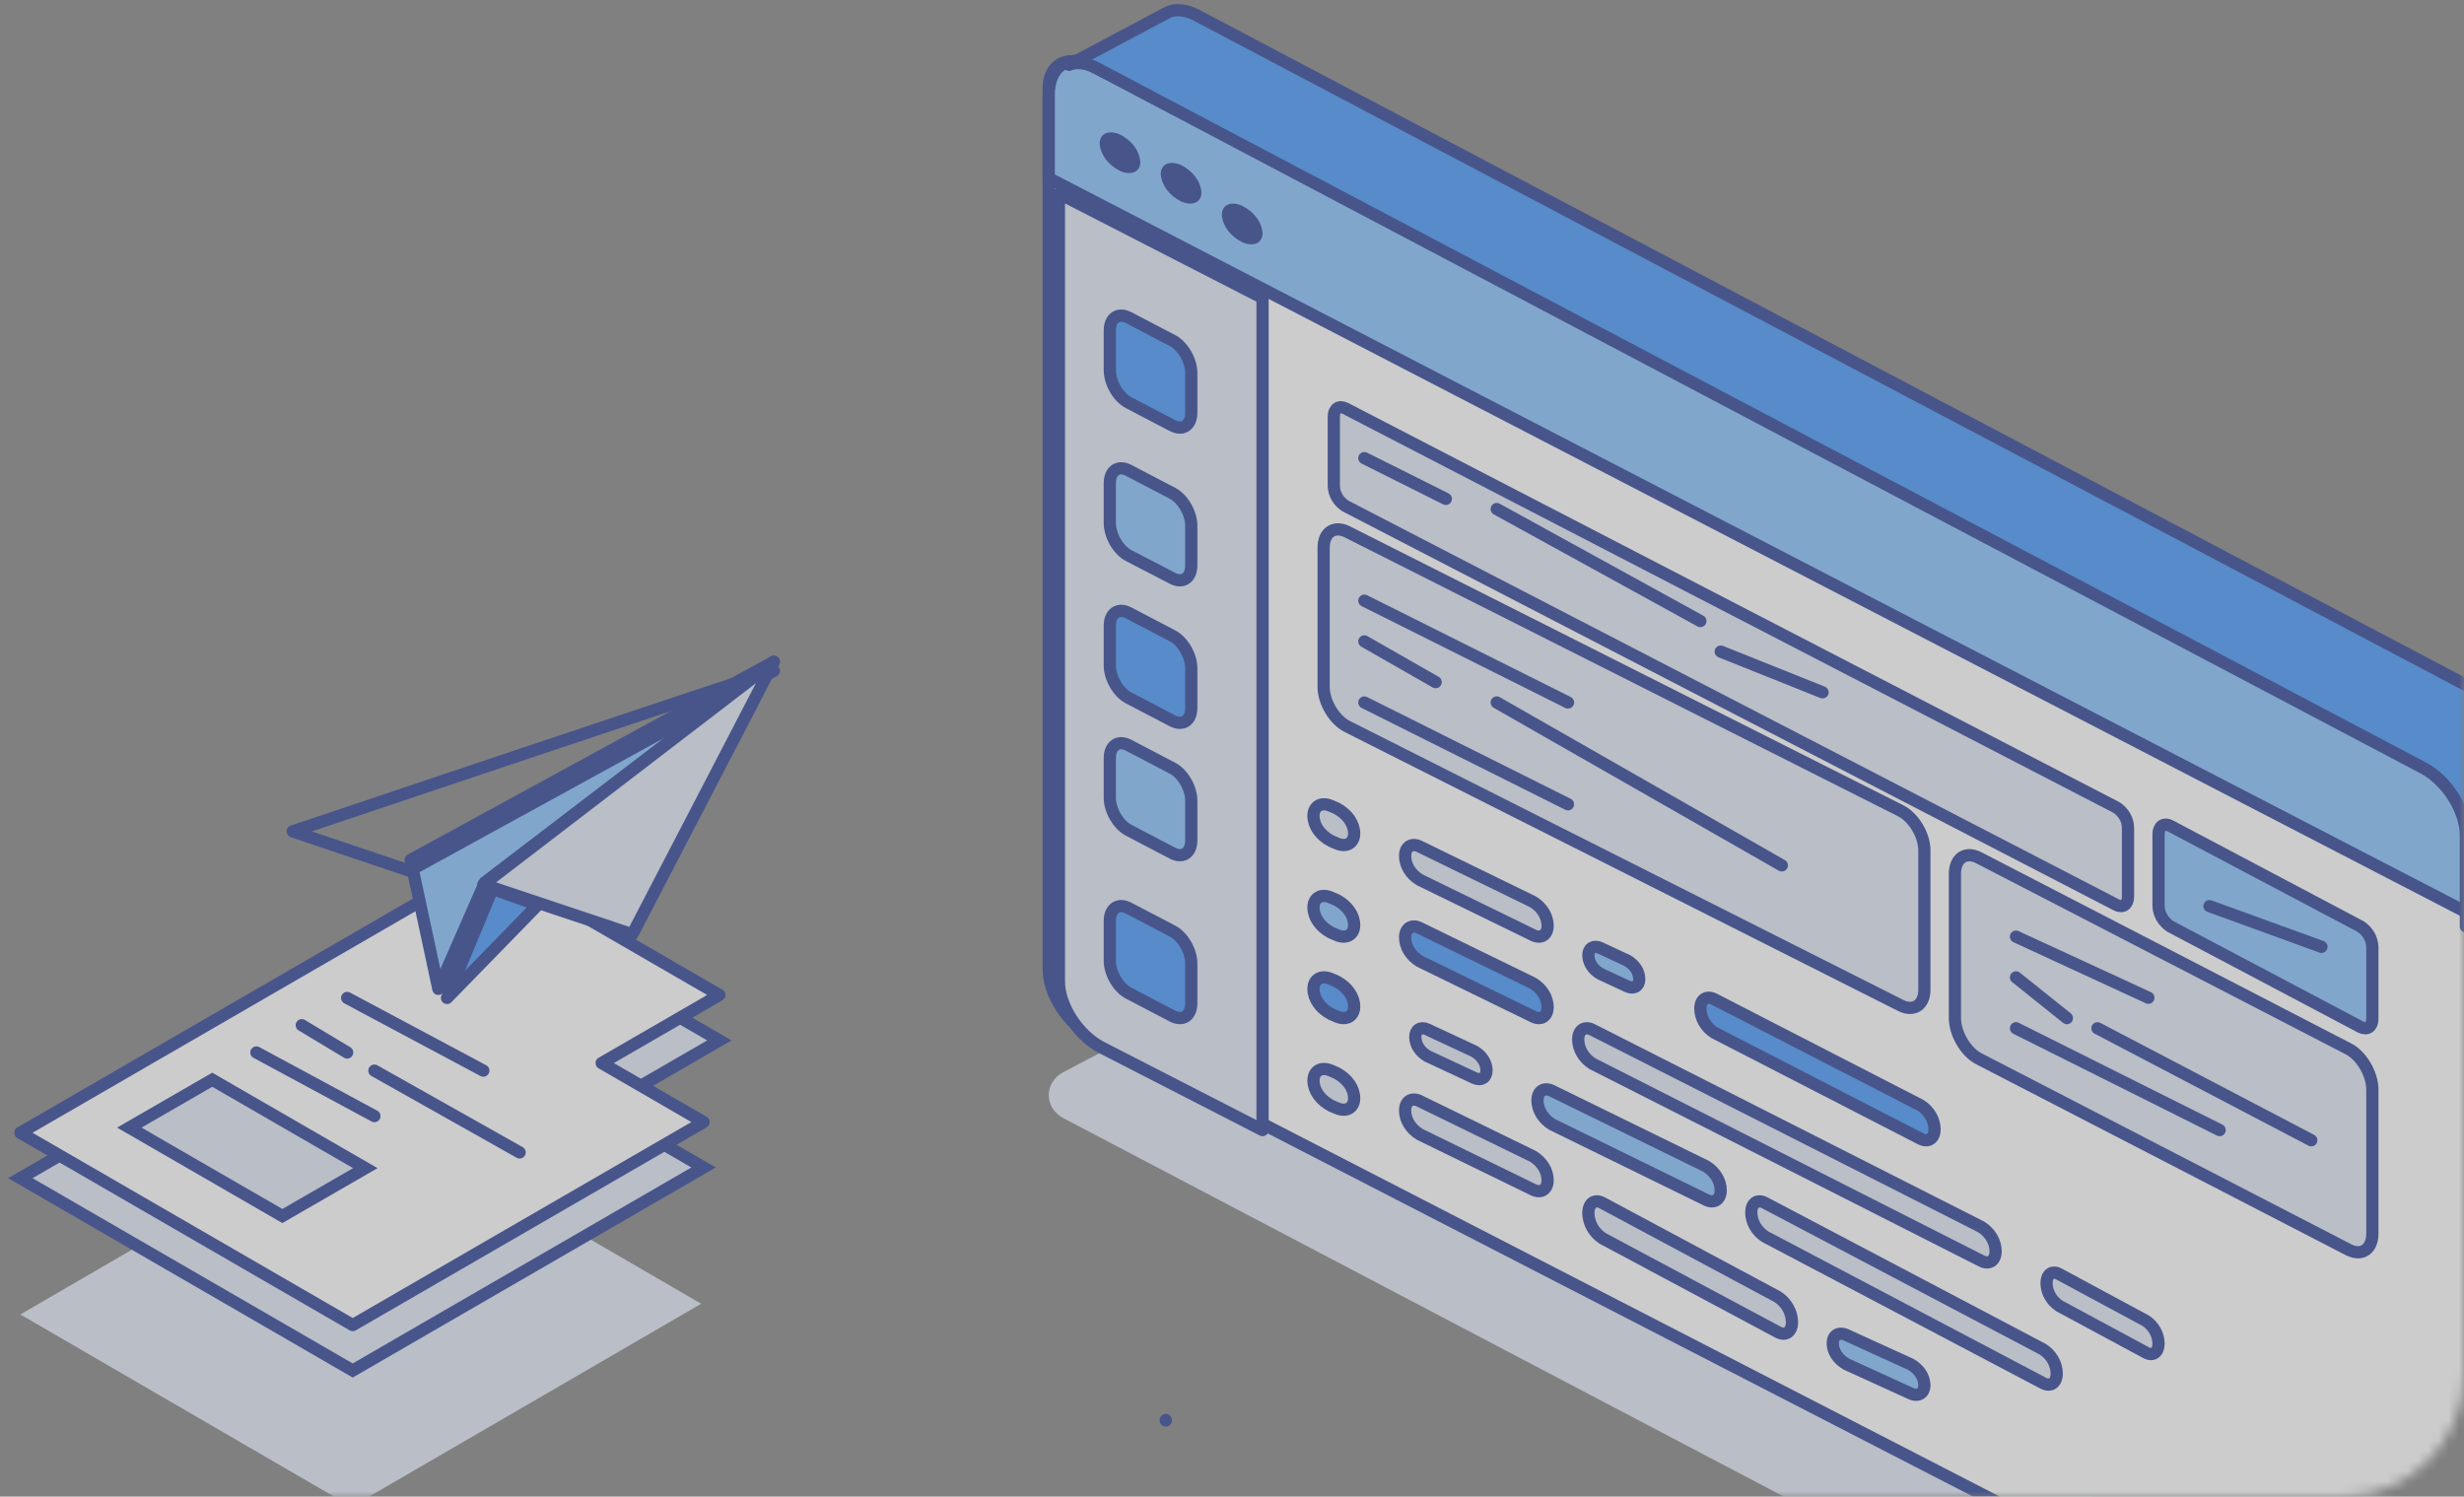 <?xml version="1.0" encoding="UTF-8"?>
<svg width="242px" height="147px" viewBox="0 0 242 147" version="1.1" xmlns="http://www.w3.org/2000/svg" xmlns:xlink="http://www.w3.org/1999/xlink">
    <rect x="0" y="0" width="242" height="147" fill="#808080" stroke="none"/>
    <!-- Generator: Sketch 57 (83077) - https://sketch.com -->
    <title>编组 22</title>
    <desc>Created with Sketch.</desc>
    <defs>
        <path d="M0,0 L251,0 L251,168 C251,174.627 245.627,180 239,180 L0,180 L0,180 L0,0 Z" id="path-1"></path>
    </defs>
    <g id="首页改版-0228" stroke="none" stroke-width="1" fill="none" fill-rule="evenodd">
        <g id="1_01-办事大厅_首页改版_方案一" transform="translate(-607, -1685)">
            <g id="card_知识KMS" transform="translate(517, 1652)">
                <g id="编组-22" transform="translate(81, 0)">
                    <mask id="mask-2" fill="white">
                        <use xlink:href="#path-1"></use>
                    </mask>
                    <g id="蒙版"></g>
                    <g id="编组-40" opacity="0.6" mask="url(#mask-2)">
                        <g transform="translate(11, 34)">
                            <g id="资源-4@3x" transform="translate(0, 64)">
                                <polygon id="路径" fill="#E0E8F7" fill-rule="nonzero" points="66.867 63.059 32.528 83 0 64.11 45.859 37.484 52.523 54.73"></polygon>
                                <polygon id="路径" fill="#E0E8F7" fill-rule="nonzero" points="67.101 49.672 32.642 69.613 0 50.723 46.02 24.097 68.651 37.191 57.09 43.882"></polygon>
                                <polygon id="路径" stroke="#223893" stroke-width="1.2" stroke-linecap="round" points="67.101 49.672 32.642 69.613 0 50.723 46.02 24.097 68.651 37.191 57.09 43.882"></polygon>
                                <polygon id="路径" fill="#FFFFFF" fill-rule="nonzero" points="67.101 45.212 32.642 65.151 0 46.264 46.02 19.634 68.651 32.731 57.09 39.416"></polygon>
                                <polygon id="路径" stroke="#223893" stroke-width="1.2" stroke-linecap="round" stroke-linejoin="round" points="67.101 45.212 32.642 65.151 0 46.264 46.02 19.634 68.651 32.731 57.09 39.416"></polygon>
                                <path d="M32.096,33.022 L45.47,40.161" id="路径" fill="#FFFFFF" fill-rule="nonzero"></path>
                                <path d="M32.096,33.022 L45.47,40.161" id="路径" stroke="#223893" stroke-width="1.2" stroke-linecap="round" stroke-linejoin="round"></path>
                                <path d="M34.771,40.161 L49.036,48.194" id="路径" fill="#FFFFFF" fill-rule="nonzero"></path>
                                <path d="M34.771,40.161 L49.036,48.194" id="路径" stroke="#223893" stroke-width="1.2" stroke-linecap="round" stroke-linejoin="round"></path>
                                <path d="M27.639,35.699 L32.096,38.376" id="路径" fill="#FFFFFF" fill-rule="nonzero"></path>
                                <path d="M27.639,35.699 L32.096,38.376" id="路径" stroke="#223893" stroke-width="1.2" stroke-linecap="round" stroke-linejoin="round"></path>
                                <path d="M23.181,38.376 L34.771,44.624" id="路径" fill="#FFFFFF" fill-rule="nonzero"></path>
                                <path d="M23.181,38.376 L34.771,44.624" id="路径" stroke="#223893" stroke-width="1.2" stroke-linecap="round" stroke-linejoin="round"></path>
                                <polygon id="路径" fill="#E0E8F7" fill-rule="nonzero" points="25.734 54.441 10.699 45.756 18.845 41.054 33.88 49.738"></polygon>
                                <polygon id="路径" stroke="#223893" stroke-width="1.2" stroke-linecap="round" points="25.734 54.441 10.699 45.756 18.845 41.054 33.88 49.738"></polygon>
                                <polygon id="路径" fill="#80C0FF" fill-rule="nonzero" points="74 0 45.637 21.659 41.052 32.129 38.337 19.463 73.984 0.005"></polygon>
                                <polygon id="路径" stroke="#223893" stroke-width="1.2" stroke-linecap="round" stroke-linejoin="round" points="74 0 45.637 21.659 41.052 32.129 38.337 19.463 73.984 0.005"></polygon>
                                <path d="M74,0.892 L38.209,20.527 L26.747,16.661 C26.904,16.607 73.329,0.983 74,0.892 Z" id="路径" stroke="#223893" stroke-width="1.2" stroke-linecap="round" stroke-linejoin="round"></path>
                                <path d="M74,0 C73.946,0.155 60.103,26.774 60.103,26.774 L50.077,23.421 L45.47,21.876 L74,0 Z" id="路径" fill="#E0E8F7" fill-rule="nonzero"></path>
                                <path d="M74,0 C73.946,0.155 60.103,26.774 60.103,26.774 L50.077,23.421 L45.47,21.876 L74,0 Z" id="路径" stroke="#223893" stroke-width="1.2" stroke-linecap="round" stroke-linejoin="round"></path>
                                <polygon id="路径" fill="#3D93FA" fill-rule="nonzero" points="50.819 23.877 41.904 33.022 46.361 22.312"></polygon>
                                <polygon id="路径" stroke="#223893" stroke-width="1.2" stroke-linecap="round" stroke-linejoin="round" points="50.819 23.877 41.904 33.022 46.361 22.312"></polygon>
                            </g>
                            <g id="资源-2" transform="translate(176, 90) scale(-1, 1) translate(-176, -90) translate(101, 0)">
                                <path d="M138.5,138.525 L138.5,138.475" id="路径" stroke="#223893" stroke-width="1.2" stroke-linecap="round" stroke-linejoin="round"></path>
                                <path d="M1.433,174.696 C0.546,174.232 0,173.372 0,172.442 C0,171.512 0.546,170.652 1.433,170.188 L5.39,168.119 L136.264,99.349 C137.149,98.884 138.24,98.884 139.125,99.349 L148.568,104.312 C149.454,104.778 150,105.638 150,106.569 C150,107.5 149.454,108.36 148.568,108.825 L13.737,179.652 C12.851,180.116 11.761,180.116 10.876,179.652 L1.433,174.696 Z" id="路径" fill="#E0E8F7" fill-rule="nonzero"></path>
                                <path d="M10,79.774 L10,166.314 C10,167.445 10.416,168.257 11.103,168.677 C11.192,168.731 11.285,168.779 11.382,168.82 L11.382,168.82 C12.133,169.135 13.121,169.045 14.211,168.486 L30.023,160.358 L129.986,108.883 L145.785,100.748 C148.114,99.548 150,96.633 150,94.216 L150,7.676 C150,6.574 149.602,5.774 148.943,5.345 C148.828,5.269 148.704,5.206 148.572,5.158 C147.734,4.885 146.801,4.969 146.041,5.386 L145.908,5.448 L145.785,5.505 L140.092,8.436 L14.215,73.255 C11.886,74.455 10,77.374 10,79.786" id="路径" fill="#FFFFFF" fill-rule="nonzero"></path>
                                <path d="M10,79.774 L10,166.314 C10,167.445 10.416,168.257 11.103,168.677 C11.192,168.731 11.285,168.779 11.382,168.82 L11.382,168.82 C12.133,169.135 13.121,169.045 14.211,168.486 L30.023,160.358 L129.986,108.883 L145.785,100.748 C148.114,99.548 150,96.633 150,94.216 L150,7.676 C150,6.574 149.602,5.774 148.943,5.345 C148.828,5.269 148.704,5.206 148.572,5.158 C147.734,4.885 146.801,4.969 146.041,5.386 L145.908,5.448 L145.785,5.505 L140.092,8.436 L14.215,73.255 C11.89,74.459 10,77.374 10,79.774 Z" id="路径" stroke="#223893" stroke-width="1.2" stroke-linecap="round" stroke-linejoin="round"></path>
                                <path d="M129,28.263 L129,110 L144.788,101.899 C147.116,100.704 149,97.802 149,95.396 L149,18 L139.098,23.081 L129,28.263 Z" id="路径" fill="#E0E8F7" fill-rule="nonzero"></path>
                                <path d="M129,28.263 L129,110 L144.788,101.899 C147.116,100.704 149,97.802 149,95.396 L149,18 L139.098,23.081 L129,28.263 Z" id="路径" stroke="#223893" stroke-width="1.2" stroke-linecap="round" stroke-linejoin="round"></path>
                                <path d="M10,80.822 L10,89 L30.023,78.634 L129.986,26.864 L140.092,21.63 L150,16.498 L150,8.321 C150,5.533 148.114,4.252 145.785,5.447 L140.092,8.407 L14.233,73.593 C11.904,74.8 10.018,78.031 10.018,80.818" id="路径" fill="#80C0FF" fill-rule="nonzero"></path>
                                <path d="M10,80.822 L10,89 L30.023,78.634 L129.986,26.864 L140.092,21.63 L150,16.498 L150,8.321 C150,5.533 148.114,4.252 145.785,5.447 L140.092,8.407 L14.233,73.593 C11.89,74.8 10,78.035 10,80.822 Z" id="路径" stroke="#223893" stroke-width="1.2" stroke-linecap="round" stroke-linejoin="round"></path>
                                <path d="M141.011,14.894 C141.093,13.805 141.83,12.81 143,12.213 C144.106,11.717 145,12.119 145,13.106 C144.916,14.197 144.174,15.192 143,15.787 C141.894,16.283 141,15.881 141,14.894" id="路径" fill="#223893" fill-rule="nonzero"></path>
                                <path d="M135,17.894 C135.085,16.804 135.827,15.809 137,15.213 C138.106,14.717 139,15.119 139,16.106 C138.915,17.196 138.173,18.191 137,18.787 C135.894,19.283 135,18.881 135,17.894" id="路径" fill="#223893" fill-rule="nonzero"></path>
                                <path d="M129,21.894 C129.084,20.803 129.826,19.808 131,19.213 C132.106,18.717 133,19.119 133,20.106 C132.915,21.196 132.173,22.191 131,22.787 C129.894,23.283 129,22.881 129,21.894" id="路径" fill="#223893" fill-rule="nonzero"></path>
                                <path d="M142.152,53.567 L137.848,55.8 C136.828,56.331 136,55.768 136,54.536 L136,50.637 C136,49.409 136.828,47.981 137.848,47.45 L142.152,45.2 C143.172,44.669 144,45.232 144,46.464 L144,50.363 C144,51.591 143.172,53.019 142.152,53.55" id="路径" fill="#80C0FF" fill-rule="nonzero"></path>
                                <path d="M142.152,53.567 L137.848,55.8 C136.828,56.331 136,55.768 136,54.536 L136,50.637 C136,49.409 136.828,47.981 137.848,47.45 L142.152,45.2 C143.172,44.669 144,45.232 144,46.464 L144,50.363 C144,51.607 143.172,53.035 142.152,53.567 Z" id="路径" stroke="#223893" stroke-width="1.2" stroke-linecap="round" stroke-linejoin="round"></path>
                                <path d="M142.152,38.55 L137.848,40.8 C136.828,41.331 136,40.768 136,39.536 L136,35.637 C136,34.409 136.828,32.981 137.848,32.45 L142.152,30.2 C143.172,29.669 144,30.232 144,31.464 L144,35.355 C144,36.583 143.172,38.011 142.152,38.542" id="路径" fill="#3D93FA" fill-rule="nonzero"></path>
                                <path d="M142.152,38.55 L137.848,40.8 C136.828,41.331 136,40.768 136,39.536 L136,35.637 C136,34.409 136.828,32.981 137.848,32.45 L142.152,30.2 C143.172,29.669 144,30.232 144,31.464 L144,35.355 C144,36.591 143.172,38.019 142.152,38.55 Z" id="路径" stroke="#223893" stroke-width="1.2" stroke-linecap="round" stroke-linejoin="round"></path>
                                <path d="M142.152,67.55 L137.848,69.8 C136.828,70.331 136,69.768 136,68.536 L136,64.637 C136,63.409 136.828,61.981 137.848,61.45 L142.152,59.2 C143.172,58.669 144,59.232 144,60.46 L144,64.359 C144,65.587 143.172,67.015 142.152,67.546" id="路径" fill="#3D93FA" fill-rule="nonzero"></path>
                                <path d="M142.152,67.55 L137.848,69.8 C136.828,70.331 136,69.768 136,68.536 L136,64.637 C136,63.409 136.828,61.981 137.848,61.45 L142.152,59.2 C143.172,58.669 144,59.232 144,60.46 L144,64.359 C144,65.591 143.172,67.019 142.152,67.55 Z" id="路径" stroke="#223893" stroke-width="1.2" stroke-linecap="round" stroke-linejoin="round"></path>
                                <path d="M142.152,80.547 L137.848,82.8 C136.828,83.332 136,82.767 136,81.538 L136,77.645 C136,76.416 136.828,74.985 137.848,74.453 L142.152,72.2 C143.172,71.668 144,72.233 144,73.462 L144,77.367 C144,78.596 143.172,80.027 142.152,80.559" id="路径" fill="#80C0FF" fill-rule="nonzero"></path>
                                <path d="M142.152,80.547 L137.848,82.8 C136.828,83.332 136,82.767 136,81.538 L136,77.645 C136,76.416 136.828,74.985 137.848,74.453 L142.152,72.2 C143.172,71.668 144,72.233 144,73.462 L144,77.367 C144,78.584 143.172,80.011 142.152,80.547 Z" id="路径" stroke="#223893" stroke-width="1.2" stroke-linecap="round" stroke-linejoin="round"></path>
                                <path d="M142.152,96.55 L137.848,98.8 C136.828,99.331 136,98.768 136,97.536 L136,93.637 C136,92.409 136.828,90.981 137.848,90.45 L142.152,88.2 C143.172,87.669 144,88.232 144,89.464 L144,93.363 C144,94.591 143.172,96.019 142.152,96.55" id="路径" fill="#3D93FA" fill-rule="nonzero"></path>
                                <path d="M142.152,96.55 L137.848,98.8 C136.828,99.331 136,98.768 136,97.536 L136,93.637 C136,92.409 136.828,90.981 137.848,90.45 L142.152,88.2 C143.172,87.669 144,88.232 144,89.464 L144,93.363 C144,94.591 143.172,96.019 142.152,96.55 Z" id="路径" stroke="#223893" stroke-width="1.2" stroke-linecap="round" stroke-linejoin="round"></path>
                                <path d="M148,5.364 C147.266,5.066 146.296,5.157 145.24,5.716 L139.617,8.693 L14.984,74.439 C12.678,75.657 10.811,78.617 10.811,81.064 L10.811,90 L1,84.808 L1,75.88 C1,73.45 2.867,70.497 5.173,69.255 L135.439,0.519 C136.54,-0.06 137.541,-0.139 138.289,0.205 L138.489,0.308 L148,5.364 Z" id="路径" fill="#3D93FA" fill-rule="nonzero"></path>
                                <path d="M148,5.364 C147.266,5.066 146.296,5.157 145.24,5.716 L139.617,8.693 L14.984,74.439 C12.678,75.657 10.811,78.617 10.811,81.064 L10.811,90 L1,84.808 L1,75.88 C1,73.45 2.867,70.497 5.173,69.255 L135.439,0.519 C136.54,-0.06 137.541,-0.139 138.289,0.205 L138.489,0.308 L148,5.364 Z" id="路径" stroke="#223893" stroke-width="1.2" stroke-linecap="round" stroke-linejoin="round"></path>
                                <path d="M45.155,87.872 L120.845,48.706 C121.558,48.248 121.986,47.514 122,46.728 L122,39.908 C122,39.144 121.484,38.795 120.845,39.124 L45.155,78.302 C44.442,78.76 44.014,79.494 44,80.28 L44,87.092 C44,87.856 44.516,88.205 45.155,87.876" id="路径" fill="#E0E8F7" fill-rule="nonzero"></path>
                                <path d="M45.155,87.874 L120.845,48.707 C121.558,48.248 121.986,47.515 122,46.728 L122,39.908 C122,39.144 121.484,38.795 120.845,39.124 L45.155,78.304 C44.442,78.762 44.014,79.496 44,80.282 L44,87.095 C44,87.854 44.516,88.208 45.155,87.874 Z" id="路径" stroke="#223893" stroke-width="1.2" stroke-linecap="round" stroke-linejoin="round"></path>
                                <path d="M21.166,99.872 L39.834,90 C40.553,89.527 40.986,88.77 41,87.959 L41,80.936 C41,80.149 40.479,79.788 39.834,80.128 L21.166,90 C20.447,90.473 20.014,91.23 20,92.041 L20,99.064 C20,99.851 20.521,100.212 21.166,99.872" id="路径" fill="#80C0FF" fill-rule="nonzero"></path>
                                <path d="M21.166,99.872 L39.834,90 C40.553,89.527 40.986,88.77 41,87.959 L41,80.936 C41,80.149 40.479,79.788 39.834,80.128 L21.166,90 C20.447,90.473 20.014,91.23 20,92.041 L20,99.064 C20,99.851 20.508,100.212 21.166,99.872 Z" id="路径" stroke="#223893" stroke-width="1.2" stroke-linecap="round" stroke-linejoin="round"></path>
                                <path d="M66.333,97.753 L120.667,70.363 C121.957,69.712 123,67.967 123,66.47 L123,52.785 C123,51.283 121.957,50.596 120.667,51.243 L66.333,78.633 C65.043,79.284 64,81.029 64,82.526 L64,96.215 C64,97.717 65.043,98.404 66.333,97.757" id="路径" fill="#E0E8F7" fill-rule="nonzero"></path>
                                <path d="M66.333,97.755 L120.667,70.364 C121.957,69.713 123,67.968 123,66.47 L123,52.785 C123,51.283 121.957,50.596 120.667,51.243 L66.333,78.634 C65.043,79.285 64,81.03 64,82.528 L64,96.217 C64,97.715 65.047,98.406 66.333,97.755 Z" id="路径" stroke="#223893" stroke-width="1.2" stroke-linecap="round" stroke-linejoin="round"></path>
                                <path d="M22.348,121.745 L58.652,102.99 C59.95,102.319 61,100.519 61,98.974 L61,84.841 C61,83.292 59.95,82.584 58.652,83.251 L22.348,102.022 C21.05,102.694 20,104.494 20,106.038 L20,120.159 C20,121.708 21.05,122.416 22.348,121.749" id="路径" fill="#E0E8F7" fill-rule="nonzero"></path>
                                <path d="M22.348,121.747 L58.652,102.991 C59.95,102.32 61,100.52 61,98.975 L61,84.841 C61,83.292 59.95,82.584 58.652,83.251 L22.348,102.023 C21.05,102.695 20,104.495 20,106.04 L20,120.161 C19.995,121.706 21.045,122.419 22.348,121.747 Z" id="路径" stroke="#223893" stroke-width="1.2" stroke-linecap="round" stroke-linejoin="round"></path>
                                <path d="M25,92 L36,88" id="路径" fill="#E0E8F7" fill-rule="nonzero"></path>
                                <path d="M25,92 L36,88" id="路径" stroke="#223893" stroke-width="1.2" stroke-linecap="round" stroke-linejoin="round"></path>
                                <path d="M111,48 L119,44" id="路径" fill="#E0E8F7" fill-rule="nonzero"></path>
                                <path d="M111,48 L119,44" id="路径" stroke="#223893" stroke-width="1.2" stroke-linecap="round" stroke-linejoin="round"></path>
                                <path d="M86,60 L106,49" id="路径" fill="#E0E8F7" fill-rule="nonzero"></path>
                                <path d="M86,60 L106,49" id="路径" stroke="#223893" stroke-width="1.2" stroke-linecap="round" stroke-linejoin="round"></path>
                                <path d="M99,68 L119,58" id="路径" fill="#E0E8F7" fill-rule="nonzero"></path>
                                <path d="M99,68 L119,58" id="路径" stroke="#223893" stroke-width="1.2" stroke-linecap="round" stroke-linejoin="round"></path>
                                <path d="M42,97 L55,91" id="路径" fill="#E0E8F7" fill-rule="nonzero"></path>
                                <path d="M42,97 L55,91" id="路径" stroke="#223893" stroke-width="1.2" stroke-linecap="round" stroke-linejoin="round"></path>
                                <path d="M50,99 L55,95" id="路径" fill="#E0E8F7" fill-rule="nonzero"></path>
                                <path d="M50,99 L55,95" id="路径" stroke="#223893" stroke-width="1.2" stroke-linecap="round" stroke-linejoin="round"></path>
                                <path d="M26,111 L47,100" id="路径" fill="#E0E8F7" fill-rule="nonzero"></path>
                                <path d="M26,111 L47,100" id="路径" stroke="#223893" stroke-width="1.2" stroke-linecap="round" stroke-linejoin="round"></path>
                                <path d="M35,110 L55,100" id="路径" fill="#E0E8F7" fill-rule="nonzero"></path>
                                <path d="M35,110 L55,100" id="路径" stroke="#223893" stroke-width="1.2" stroke-linecap="round" stroke-linejoin="round"></path>
                                <path d="M99,78 L119,68" id="路径" fill="#E0E8F7" fill-rule="nonzero"></path>
                                <path d="M99,78 L119,68" id="路径" stroke="#223893" stroke-width="1.2" stroke-linecap="round" stroke-linejoin="round"></path>
                                <path d="M112,66 L119,62" id="路径" fill="#E0E8F7" fill-rule="nonzero"></path>
                                <path d="M112,66 L119,62" id="路径" stroke="#223893" stroke-width="1.2" stroke-linecap="round" stroke-linejoin="round"></path>
                                <path d="M78,84 L106,68" id="路径" fill="#E0E8F7" fill-rule="nonzero"></path>
                                <path d="M78,84 L106,68" id="路径" stroke="#223893" stroke-width="1.2" stroke-linecap="round" stroke-linejoin="round"></path>
                                <path d="M74,67 L84,63" id="路径" fill="#E0E8F7" fill-rule="nonzero"></path>
                                <path d="M74,67 L84,63" id="路径" stroke="#223893" stroke-width="1.2" stroke-linecap="round" stroke-linejoin="round"></path>
                                <path d="M121.732,104.393 L122.268,104.162 C123.232,103.734 124,104.187 124,105.138 C123.983,106.118 123.34,107.034 122.268,107.607 L121.732,107.838 C120.768,108.266 120,107.813 120,106.862 C120.017,105.882 120.66,104.966 121.732,104.393" id="路径" fill="#E0E8F7" fill-rule="nonzero"></path>
                                <path d="M121.732,104.393 L122.268,104.162 C123.232,103.734 124,104.187 124,105.138 C123.983,106.118 123.34,107.034 122.268,107.607 L121.732,107.838 C120.768,108.266 120,107.813 120,106.862 C120.017,105.882 120.66,104.966 121.732,104.393 L121.732,104.393 Z" id="路径" stroke="#223893" stroke-width="1.2" stroke-linecap="round"></path>
                                <path d="M65.35,133.004 L71.65,130.134 C72.401,129.779 73,130.156 73,130.944 C72.987,131.757 72.486,132.517 71.65,132.993 L65.35,135.866 C64.599,136.221 64,135.844 64,135.056 C64.013,134.243 64.514,133.483 65.35,133.007" id="路径" fill="#80C0FF" fill-rule="nonzero"></path>
                                <path d="M65.35,133.004 L71.65,130.134 C72.401,129.779 73,130.156 73,130.944 C72.987,131.757 72.486,132.517 71.65,132.993 L65.35,135.866 C64.599,136.221 64,135.844 64,135.056 C64.012,134.242 64.513,133.48 65.35,133.004 L65.35,133.004 Z" id="路径" stroke="#223893" stroke-width="1.2" stroke-linecap="round" stroke-linejoin="round"></path>
                                <path d="M102.441,112.578 L113.559,107.154 C114.361,106.747 115,107.178 115,108.079 C114.986,109.009 114.451,109.878 113.559,110.422 L102.441,115.846 C101.639,116.253 101,115.822 101,114.921 C101.014,113.991 101.549,113.122 102.441,112.578" id="路径" fill="#E0E8F7" fill-rule="nonzero"></path>
                                <path d="M102.441,112.578 L113.559,107.154 C114.361,106.747 115,107.178 115,108.079 C114.986,109.009 114.451,109.878 113.559,110.422 L102.441,115.846 C101.639,116.253 101,115.822 101,114.921 C101.014,113.991 101.549,113.122 102.441,112.578 Z" id="路径" stroke="#223893" stroke-width="1.2" stroke-linecap="round"></path>
                                <path d="M78.395,126.386 L95.605,117.163 C96.381,116.732 97,117.189 97,118.147 C96.986,119.134 96.469,120.058 95.605,120.636 L78.395,129.837 C77.619,130.268 77,129.811 77,128.853 C77.014,127.866 77.531,126.942 78.395,126.364" id="路径" fill="#E0E8F7" fill-rule="nonzero"></path>
                                <path d="M78.395,126.386 L95.605,117.163 C96.381,116.732 97,117.189 97,118.147 C96.986,119.134 96.469,120.058 95.605,120.636 L78.395,129.837 C77.619,130.268 77,129.811 77,128.853 C77.021,127.873 77.538,126.959 78.395,126.386 L78.395,126.386 Z" id="路径" stroke="#223893" stroke-width="1.2" stroke-linecap="round"></path>
                                <path d="M121.732,78.393 L122.268,78.162 C123.232,77.734 124,78.187 124,79.138 C123.983,80.118 123.34,81.034 122.268,81.607 L121.732,81.838 C120.768,82.266 120,81.813 120,80.862 C120.017,79.882 120.66,78.966 121.732,78.393" id="路径" fill="#E0E8F7" fill-rule="nonzero"></path>
                                <path d="M121.732,78.393 L122.268,78.162 C123.232,77.734 124,78.187 124,79.138 C123.983,80.118 123.34,81.034 122.268,81.607 L121.732,81.838 C120.768,82.266 120,81.813 120,80.862 C120.017,79.882 120.66,78.966 121.732,78.393 L121.732,78.393 Z" id="路径" stroke="#223893" stroke-width="1.2" stroke-linecap="round"></path>
                                <path d="M95.829,92.114 L93.171,93.351 C92.446,93.773 92.012,94.447 92,95.168 C92,95.867 92.527,96.189 93.171,95.886 L95.829,94.649 C96.554,94.227 96.988,93.553 97,92.832 C97,92.133 96.473,91.811 95.829,92.114" id="路径" fill="#80C0FF" fill-rule="nonzero"></path>
                                <path d="M95.829,92.114 L93.171,93.351 C92.446,93.773 92.012,94.447 92,95.168 C92,95.867 92.527,96.189 93.171,95.886 L95.829,94.649 C96.554,94.227 96.988,93.553 97,92.832 C97.008,92.133 96.481,91.811 95.829,92.114 Z" id="路径" stroke="#223893" stroke-width="1.2" stroke-linecap="round" stroke-linejoin="round"></path>
                                <path d="M102.441,87.578 L113.559,82.154 C114.361,81.747 115,82.178 115,83.079 C114.986,84.009 114.452,84.879 113.559,85.422 L102.441,90.846 C101.639,91.253 101,90.822 101,89.921 C101.014,88.991 101.549,88.122 102.441,87.578" id="路径" fill="#E0E8F7" fill-rule="nonzero"></path>
                                <path d="M102.441,87.578 L113.559,82.154 C114.361,81.747 115,82.178 115,83.079 C114.986,84.009 114.452,84.879 113.559,85.422 L102.441,90.846 C101.639,91.253 101,90.822 101,89.921 C101.014,88.991 101.549,88.122 102.441,87.578 L102.441,87.578 Z" id="路径" stroke="#223893" stroke-width="1.2" stroke-linecap="round"></path>
                                <path d="M84.631,97.147 L64.374,107.567 C63.523,108.114 63.014,108.987 63,109.922 C63,110.828 63.618,111.244 64.374,110.853 L84.626,100.433 C85.477,99.886 85.986,99.013 86,98.078 C86,97.172 85.382,96.756 84.626,97.147" id="路径" fill="#3D93FA" fill-rule="nonzero"></path>
                                <path d="M84.63,97.147 L64.374,107.567 C63.523,108.114 63.014,108.987 63,109.922 C63,110.828 63.618,111.244 64.374,110.853 L84.626,100.433 C85.476,99.886 85.986,99.013 86,98.078 C86.014,97.172 85.391,96.756 84.63,97.147 Z" id="路径" stroke="#223893" stroke-width="1.2" stroke-linecap="round" stroke-linejoin="round"></path>
                                <path d="M121.732,87.393 L122.268,87.162 C123.232,86.734 124,87.187 124,88.138 C123.983,89.118 123.34,90.034 122.268,90.607 L121.732,90.838 C120.768,91.266 120,90.813 120,89.862 C120.017,88.882 120.66,87.966 121.732,87.393" id="路径" fill="#80C0FF" fill-rule="nonzero"></path>
                                <path d="M121.732,87.393 L122.268,87.162 C123.232,86.734 124,87.187 124,88.138 C123.983,89.118 123.34,90.034 122.268,90.607 L121.732,90.838 C120.768,91.266 120,90.813 120,89.862 C120.017,88.882 120.66,87.966 121.732,87.393 L121.732,87.393 Z" id="路径" stroke="#223893" stroke-width="1.2" stroke-linecap="round" stroke-linejoin="round"></path>
                                <path d="M42.245,128.733 L50.755,124.147 C51.448,123.759 52,124.17 52,125.03 C51.988,125.918 51.526,126.748 50.755,127.267 L42.245,131.853 C41.552,132.241 41,131.83 41,130.97 C41.012,130.082 41.474,129.252 42.245,128.733" id="路径" fill="#E0E8F7" fill-rule="nonzero"></path>
                                <path d="M42.245,128.733 L50.755,124.147 C51.448,123.759 52,124.17 52,125.03 C51.988,125.918 51.526,126.748 50.755,127.267 L42.245,131.853 C41.552,132.241 41,131.83 41,130.97 C41.012,130.082 41.474,129.252 42.245,128.733 L42.245,128.733 Z" id="路径" stroke="#223893" stroke-width="1.2" stroke-linecap="round"></path>
                                <path d="M102.441,95.578 L113.559,90.154 C114.361,89.747 115,90.178 115,91.079 C114.986,92.009 114.451,92.878 113.559,93.422 L102.441,98.846 C101.639,99.253 101,98.822 101,97.921 C101.014,96.991 101.549,96.122 102.441,95.578" id="路径" fill="#3D93FA" fill-rule="nonzero"></path>
                                <path d="M102.441,95.578 L113.559,90.154 C114.361,89.747 115,90.178 115,91.079 C114.986,92.009 114.451,92.878 113.559,93.422 L102.441,98.846 C101.639,99.253 101,98.822 101,97.921 C101.014,96.991 101.549,96.122 102.441,95.578 L102.441,95.578 Z" id="路径" stroke="#223893" stroke-width="1.2" stroke-linecap="round" stroke-linejoin="round"></path>
                                <path d="M58.412,119.515 L96.588,100.156 C97.374,99.743 98,100.181 98,101.099 C97.986,102.046 97.462,102.931 96.588,103.485 L58.412,122.844 C57.626,123.257 57,122.819 57,121.901 C57.014,120.954 57.538,120.069 58.412,119.515" id="路径" fill="#E0E8F7" fill-rule="nonzero"></path>
                                <path d="M58.412,119.515 L96.588,100.156 C97.374,99.743 98,100.181 98,101.099 C97.986,102.046 97.462,102.931 96.588,103.485 L58.412,122.844 C57.626,123.257 57,122.819 57,121.901 C57.014,120.954 57.538,120.069 58.412,119.515 L58.412,119.515 Z" id="路径" stroke="#223893" stroke-width="1.2" stroke-linecap="round"></path>
                                <path d="M121.732,95.393 L122.268,95.162 C123.232,94.734 124,95.187 124,96.138 C123.983,97.118 123.34,98.034 122.268,98.607 L121.732,98.838 C120.768,99.266 120,98.813 120,97.862 C120.017,96.882 120.66,95.966 121.732,95.393" id="路径" fill="#3D93FA" fill-rule="nonzero"></path>
                                <path d="M121.732,95.393 L122.268,95.162 C123.232,94.734 124,95.187 124,96.138 C123.983,97.118 123.34,98.034 122.268,98.607 L121.732,98.838 C120.768,99.266 120,98.813 120,97.862 C120.017,96.882 120.66,95.966 121.732,95.393 L121.732,95.393 Z" id="路径" stroke="#223893" stroke-width="1.2" stroke-linecap="round" stroke-linejoin="round"></path>
                                <path d="M52.352,131.537 L79.648,117.155 C80.4,116.744 81,117.18 81,118.092 C80.987,119.033 80.485,119.913 79.648,120.463 L52.352,134.845 C51.6,135.256 51,134.82 51,133.908 C51.013,132.967 51.515,132.087 52.352,131.537" id="路径" fill="#E0E8F7" fill-rule="nonzero"></path>
                                <path d="M52.352,131.537 L79.648,117.155 C80.4,116.744 81,117.18 81,118.092 C80.987,119.033 80.485,119.913 79.648,120.463 L52.352,134.845 C51.6,135.256 51,134.82 51,133.908 C51.013,132.967 51.515,132.087 52.352,131.537 Z" id="路径" stroke="#223893" stroke-width="1.2" stroke-linecap="round"></path>
                                <path d="M108.208,102.261 L112.792,100.123 C113.465,99.798 114,100.142 114,100.864 C113.988,101.608 113.54,102.304 112.792,102.739 L108.208,104.877 C107.535,105.202 107,104.858 107,104.136 C107.012,103.392 107.46,102.696 108.208,102.261" id="路径" fill="#E0E8F7" fill-rule="nonzero"></path>
                                <path d="M108.208,102.261 L112.792,100.123 C113.465,99.798 114,100.142 114,100.864 C113.988,101.608 113.54,102.304 112.792,102.739 L108.208,104.877 C107.535,105.202 107,104.858 107,104.136 C107.012,103.392 107.46,102.696 108.208,102.261 L108.208,102.261 Z" id="路径" stroke="#223893" stroke-width="1.2" stroke-linecap="round"></path>
                                <path d="M85.447,113.552 L100.553,106.155 C101.359,105.746 102,106.179 102,107.088 C101.986,108.024 101.449,108.9 100.553,109.448 L85.447,116.845 C84.641,117.254 84,116.821 84,115.912 C84.014,114.976 84.551,114.1 85.447,113.552" id="路径" fill="#80C0FF" fill-rule="nonzero"></path>
                                <path d="M85.447,113.552 L100.553,106.155 C101.359,105.746 102,106.179 102,107.088 C101.986,108.024 101.449,108.9 100.553,109.448 L85.447,116.845 C84.641,117.254 84,116.821 84,115.912 C84.014,114.976 84.551,114.1 85.447,113.552 L85.447,113.552 Z" id="路径" stroke="#223893" stroke-width="1.2" stroke-linecap="round" stroke-linejoin="round"></path>
                            </g>
                        </g>
                    </g>
                </g>
            </g>
        </g>
    </g>
</svg>